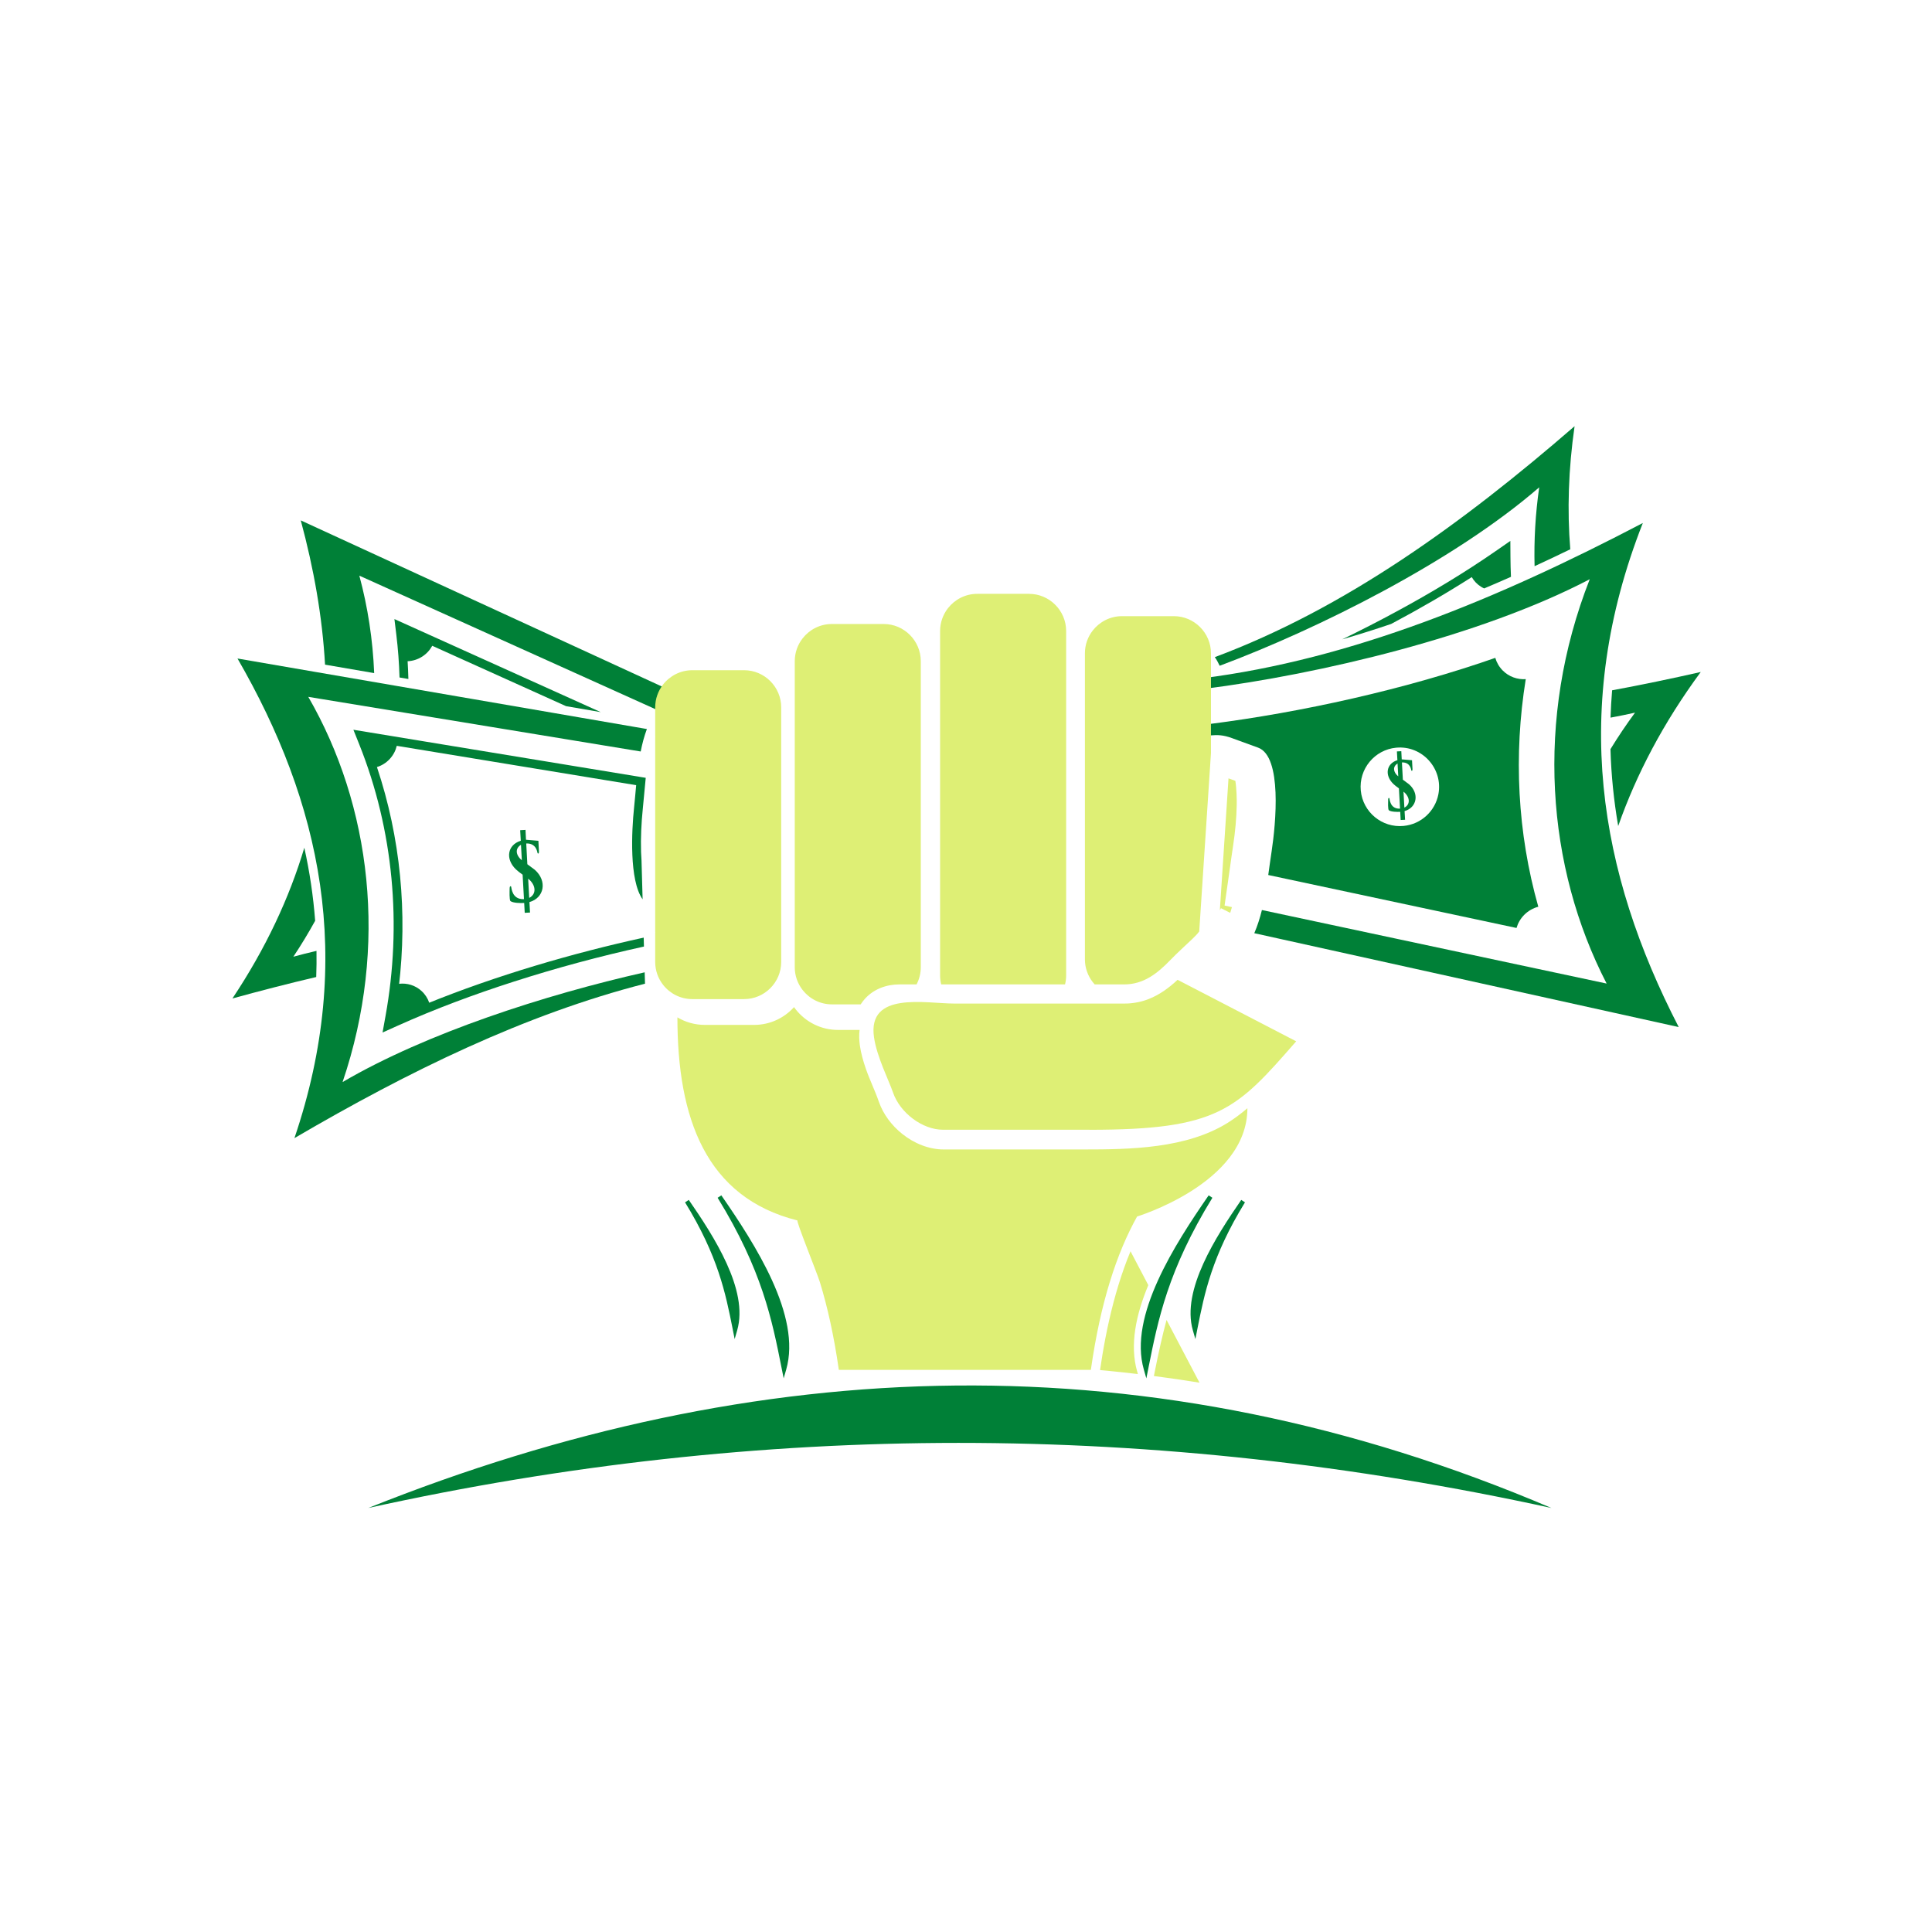 <svg xmlns="http://www.w3.org/2000/svg" xmlns:xlink="http://www.w3.org/1999/xlink" width="400" zoomAndPan="magnify" viewBox="0 0 300 300" height="400" preserveAspectRatio="xMidYMid meet" version="1.0"><defs><clipPath id="f905779c59"><path d="M 188 66.168 L 245 66.168 L 245 104 L 188 104 Z M 188 66.168 " clip-rule="nonzero"/></clipPath><clipPath id="4030be6613"><path d="M 250 104 L 264.09 104 L 264.09 129 L 250 129 Z M 250 104 " clip-rule="nonzero"/></clipPath><clipPath id="8ff3d6ff2f"><path d="M 36.09 131 L 50 131 L 50 156 L 36.09 156 Z M 36.09 131 " clip-rule="nonzero"/></clipPath><clipPath id="e8388af506"><path d="M 36.09 102 L 101 102 L 101 177 L 36.09 177 Z M 36.09 102 " clip-rule="nonzero"/></clipPath><clipPath id="37ed073639"><path d="M 57 215 L 241 215 L 241 234.168 L 57 234.168 Z M 57 215 " clip-rule="nonzero"/></clipPath></defs><g clip-path="url(#f905779c59)"><path fill="#008037" d="M 239.008 75.672 C 238.414 79.805 238.184 83.898 238.289 87.918 C 240.148 87.059 241.996 86.188 243.832 85.293 C 243.344 79.25 243.535 72.895 244.5 66.18 C 227 81.355 208.797 94.504 188.637 102.039 C 188.926 102.457 189.172 102.906 189.391 103.379 C 204.621 97.688 225.785 87.141 239.008 75.672 Z M 239.008 75.672 " fill-opacity="1" fill-rule="evenodd"/></g><g clip-path="url(#4030be6613)"><path fill="#008037" d="M 253.887 110.66 C 252.52 112.516 251.25 114.406 250.074 116.328 C 250.184 120.328 250.59 124.305 251.273 128.266 C 254.102 120.207 258.289 112.23 264.09 104.348 C 259.492 105.387 254.902 106.344 250.328 107.191 C 250.211 108.609 250.129 110.023 250.082 111.434 C 251.379 111.195 252.648 110.938 253.887 110.66 Z M 253.887 110.66 " fill-opacity="1" fill-rule="evenodd"/></g><path fill="#008037" d="M 187.016 106.957 C 186.902 106.398 186.75 105.859 186.551 105.34 C 209.926 102.391 232.629 92.973 255.098 81.211 C 243.785 110.004 248.309 135.547 260.672 159.484 L 194.766 144.906 C 195.258 143.762 195.641 142.551 195.949 141.309 L 249.477 152.727 C 240.137 134.645 238.312 111.699 246.855 89.941 C 229.887 98.828 204.676 104.734 187.016 106.961 Z M 187.016 106.957 " fill-opacity="1" fill-rule="evenodd"/><path fill="#008037" d="M 240.223 145.102 C 240.152 144.902 240.086 144.703 240.016 144.5 C 240.086 144.703 240.152 144.902 240.223 145.102 Z M 240.223 145.102 " fill-opacity="1" fill-rule="evenodd"/><path fill="#008037" d="M 237.008 104.93 L 237.121 104.258 C 237.082 104.48 237.047 104.707 237.008 104.93 Z M 237.008 104.93 " fill-opacity="1" fill-rule="evenodd"/><path fill="#008037" d="M 237.395 102.793 C 237.438 102.566 237.484 102.348 237.527 102.129 C 237.484 102.348 237.438 102.566 237.395 102.793 Z M 237.395 102.793 " fill-opacity="1" fill-rule="evenodd"/><path fill="#008037" d="M 237.531 102.109 C 237.574 101.891 237.621 101.668 237.668 101.449 Z M 237.531 102.109 " fill-opacity="1" fill-rule="evenodd"/><path fill="#008037" d="M 237.688 101.363 C 237.73 101.164 237.77 100.965 237.816 100.77 C 237.77 100.969 237.727 101.164 237.688 101.363 Z M 237.688 101.363 " fill-opacity="1" fill-rule="evenodd"/><path fill="#008037" d="M 237.836 100.684 C 237.883 100.457 237.934 100.23 237.984 100.008 C 237.934 100.23 237.883 100.457 237.836 100.684 Z M 237.836 100.684 " fill-opacity="1" fill-rule="evenodd"/><path fill="#008037" d="M 234.543 86.473 C 234.547 87.508 234.578 88.539 234.621 89.57 C 233.242 90.184 231.855 90.781 230.461 91.371 C 230.297 91.297 230.133 91.211 229.98 91.113 C 229.363 90.73 228.875 90.211 228.535 89.613 C 224.531 92.168 220.309 94.609 216.016 96.887 C 213.5 97.742 210.969 98.539 208.418 99.277 C 211.25 97.906 214.047 96.473 216.793 94.984 C 222.18 92.074 227.465 88.902 232.492 85.406 L 234.527 83.992 Z M 234.543 86.473 " fill-opacity="1" fill-rule="evenodd"/><path fill="#008037" d="M 61.539 98.539 C 61.809 100.754 61.973 102.977 62.039 105.199 L 63.414 105.434 C 63.391 104.516 63.348 103.594 63.293 102.676 C 64.074 102.641 64.863 102.406 65.57 101.949 C 66.242 101.516 66.766 100.934 67.117 100.277 L 87.895 109.652 L 93.281 110.578 L 61.246 96.129 Z M 61.539 98.539 " fill-opacity="1" fill-rule="evenodd"/><path fill="#008037" d="M 50.473 103.207 C 50.051 95.746 48.723 88.277 46.703 80.805 L 104.629 107.453 L 105.316 107.77 C 104.625 108.742 104.027 109.793 103.488 110.895 L 101.965 110.207 L 55.797 89.387 C 57.113 94.262 57.891 99.344 58.102 104.52 Z M 50.473 103.207 " fill-opacity="1" fill-rule="evenodd"/><g clip-path="url(#8ff3d6ff2f)"><path fill="#008037" d="M 45.551 148.559 C 46.773 146.727 47.898 144.863 48.938 142.977 C 48.648 139.16 48.086 135.383 47.254 131.637 C 44.914 139.453 41.277 147.254 36.09 155.043 C 40.438 153.848 44.773 152.727 49.102 151.711 C 49.152 150.352 49.168 148.996 49.145 147.652 C 47.918 147.934 46.719 148.238 45.551 148.559 Z M 45.551 148.559 " fill-opacity="1" fill-rule="evenodd"/></g><g clip-path="url(#e8388af506)"><path fill="#008037" d="M 100.105 150.977 L 100.156 152.746 C 81.523 157.523 63.5 166.32 45.719 176.727 C 55.223 148.727 49.758 124.547 36.879 102.254 L 100.449 113.203 C 100.031 114.32 99.723 115.488 99.488 116.691 L 47.871 108.207 C 57.602 125.051 60.371 146.871 53.195 168.023 C 66.207 160.406 84.645 154.469 100.105 150.98 Z M 100.105 150.977 " fill-opacity="1" fill-rule="evenodd"/></g><path fill="#008037" d="M 59.863 157.77 C 62.418 143.621 61.125 128.934 55.777 115.57 L 54.875 113.316 L 100.27 120.781 L 100.148 122.055 C 100.035 123.234 99.934 124.418 99.812 125.598 C 99.586 127.805 99.477 130.082 99.543 132.297 C 99.555 132.59 99.574 133.051 99.613 133.598 L 99.785 139.648 C 97.676 136.684 98.09 128.945 98.453 125.457 C 98.574 124.301 98.672 123.113 98.785 121.922 L 57.047 115.062 L 61.609 115.812 C 61.441 116.535 61.086 117.23 60.547 117.824 C 59.98 118.449 59.277 118.879 58.531 119.109 C 62.199 130.074 63.297 141.766 61.926 153.254 L 61.98 152.762 C 63.207 152.621 64.477 152.988 65.449 153.875 C 66.016 154.391 66.414 155.02 66.648 155.699 L 66.215 155.875 C 77.023 151.48 88.973 147.992 99.953 145.594 L 99.992 146.98 C 93.16 148.477 86.375 150.309 79.758 152.434 C 73.66 154.395 67.613 156.637 61.77 159.262 L 59.402 160.328 Z M 59.863 157.77 " fill-opacity="1" fill-rule="evenodd"/><path fill="#008037" d="M 57.047 115.062 C 57.121 115.25 57.195 115.438 57.27 115.625 C 57.195 115.438 57.121 115.25 57.047 115.062 Z M 57.047 115.062 " fill-opacity="1" fill-rule="evenodd"/><path fill="#008037" d="M 61.922 153.266 L 61.844 153.914 C 61.871 153.699 61.898 153.48 61.922 153.266 Z M 61.922 153.266 " fill-opacity="1" fill-rule="evenodd"/><path fill="#008037" d="M 61.648 155.328 C 61.617 155.539 61.586 155.754 61.551 155.965 C 61.582 155.754 61.617 155.539 61.648 155.328 Z M 61.648 155.328 " fill-opacity="1" fill-rule="evenodd"/><path fill="#008037" d="M 61.547 155.98 C 61.516 156.195 61.48 156.41 61.445 156.621 Z M 61.547 155.98 " fill-opacity="1" fill-rule="evenodd"/><path fill="#008037" d="M 61.434 156.703 C 61.402 156.891 61.371 157.086 61.34 157.277 C 61.371 157.086 61.402 156.891 61.434 156.703 Z M 61.434 156.703 " fill-opacity="1" fill-rule="evenodd"/><path fill="#008037" d="M 61.324 157.359 C 61.285 157.578 61.25 157.797 61.207 158.012 C 61.25 157.797 61.285 157.578 61.324 157.359 Z M 61.324 157.359 " fill-opacity="1" fill-rule="evenodd"/><path fill="#deef75" d="M 145.977 98.367 L 145.977 97.98 C 145.977 96.652 146.434 95.422 147.199 94.441 C 148.258 93.086 149.902 92.211 151.742 92.211 L 159.785 92.211 C 162.957 92.211 165.551 94.809 165.551 97.98 L 165.551 151.461 C 165.551 151.941 165.492 152.41 165.379 152.859 L 146.148 152.859 C 146.035 152.41 145.977 151.941 145.977 151.461 L 145.977 151.078 C 145.977 138.203 145.977 111.281 145.977 98.367 Z M 188.039 116.941 L 186.215 144.637 C 185.965 145.008 185.316 145.633 185.086 145.855 C 183.953 146.934 182.805 147.957 181.719 149.086 C 179.715 151.16 177.57 152.859 174.559 152.859 L 169.984 152.859 C 169.879 152.746 169.777 152.629 169.684 152.508 C 168.922 151.527 168.465 150.297 168.465 148.965 L 168.465 101.441 C 168.465 100.109 168.918 98.883 169.684 97.902 C 170.742 96.551 172.387 95.676 174.23 95.676 L 182.273 95.676 C 185.441 95.676 188.039 98.27 188.039 101.445 L 188.039 116.945 Z M 142.98 150.137 L 142.98 150.188 C 142.98 151.152 142.742 152.055 142.324 152.859 L 139.656 152.859 C 137.664 152.859 135.746 153.551 134.367 155.023 C 134.094 155.32 133.852 155.633 133.645 155.957 L 129.176 155.957 C 127.332 155.957 125.688 155.086 124.629 153.727 C 123.867 152.75 123.41 151.52 123.41 150.188 L 123.41 102.664 C 123.41 101.332 123.867 100.102 124.629 99.125 C 125.688 97.766 127.332 96.895 129.176 96.895 L 137.219 96.895 C 140.387 96.895 142.98 99.492 142.98 102.664 Z M 189.59 141.02 L 191.027 141.75 C 191.121 141.457 191.211 141.156 191.293 140.859 L 190.152 140.613 L 190.949 135.016 C 191.125 133.773 191.289 132.527 191.48 131.289 C 191.801 129.188 192.004 127.043 192.039 124.918 C 192.055 124.141 192.016 122.414 191.824 121.25 L 190.762 120.863 L 189.418 141.344 L 189.594 141.02 Z M 169.141 175.434 C 189.148 175.434 191.953 172.383 201.27 161.695 L 187.297 154.445 L 182.855 152.145 C 181.496 153.414 180.047 154.469 178.383 155.121 L 178.355 155.133 L 178.074 155.238 L 177.938 155.285 L 177.918 155.293 L 177.785 155.336 L 177.766 155.344 L 177.629 155.383 L 177.609 155.391 L 177.473 155.43 L 177.449 155.434 L 177.312 155.477 L 177.293 155.48 L 177.234 155.496 L 177.133 155.523 L 176.988 155.559 L 176.969 155.562 L 176.82 155.594 L 176.805 155.598 L 176.734 155.613 L 176.477 155.66 L 176.324 155.688 L 176.309 155.691 L 176.156 155.715 L 176.141 155.719 L 175.98 155.738 L 175.973 155.738 L 175.809 155.762 L 175.801 155.762 L 175.637 155.781 L 175.629 155.781 L 175.461 155.797 L 175.457 155.797 L 175.277 155.812 L 174.926 155.828 L 174.746 155.828 L 174.566 155.832 C 174.566 155.84 163.348 155.832 162.379 155.832 L 148.211 155.832 C 143.746 155.832 134.676 153.867 135.715 161.062 C 136.152 164.102 137.996 167.695 138.672 169.656 C 139.766 172.828 143.254 175.426 146.426 175.426 L 169.145 175.426 Z M 174.742 155.836 Z M 174.922 155.832 Z M 175.281 155.812 Z M 178.07 155.238 Z M 101.738 144.715 L 101.738 114.496 L 101.766 114.434 L 101.738 114.426 L 101.738 109.84 C 101.738 108.508 102.195 107.277 102.957 106.297 C 104.012 104.945 105.66 104.07 107.5 104.07 L 115.543 104.07 C 118.715 104.07 121.305 106.664 121.305 109.84 L 121.305 149.371 C 121.305 152.547 118.715 155.141 115.543 155.141 L 107.5 155.141 C 105.66 155.141 104.012 154.27 102.957 152.914 C 102.191 151.934 101.738 150.703 101.738 149.371 L 101.738 144.785 L 101.766 144.777 Z M 101.738 144.715 " fill-opacity="1" fill-rule="evenodd"/><path fill="#deef75" d="M 193.695 172.086 C 192.742 172.902 191.734 173.66 190.66 174.336 C 184.23 178.352 175.547 178.488 168.207 178.488 L 146.543 178.488 C 144.25 178.488 141.957 177.559 140.102 176.074 C 138.445 174.754 137.133 172.992 136.469 171.078 C 135.875 169.352 135.043 167.68 134.438 165.926 C 134.039 164.77 133.699 163.574 133.523 162.363 C 133.406 161.539 133.379 160.719 133.477 159.926 L 130.102 159.926 C 127.531 159.926 125.117 158.73 123.535 156.707 L 123.297 156.383 C 121.77 158.078 119.559 159.145 117.109 159.145 L 109.438 159.145 C 107.922 159.145 106.457 158.734 105.188 157.977 C 105.188 173.625 109.586 185.941 123.84 189.516 C 123.523 189.438 126.883 197.68 127.324 199.129 C 128.488 202.926 129.492 207.398 130.254 212.711 L 169.387 212.711 C 170.145 207.398 171.148 202.926 172.312 199.129 C 173.574 195.004 175.027 191.672 176.566 188.902 C 176.062 189.035 193.695 183.906 193.695 172.082 Z M 186.258 214.699 L 181.141 204.961 C 180.484 207.406 179.906 209.992 179.34 212.844 L 179.176 213.668 C 181.535 213.973 183.898 214.32 186.258 214.699 Z M 171.168 210.469 C 171.043 211.227 170.926 211.984 170.816 212.746 L 171.945 212.848 C 173.527 213.004 175.113 213.176 176.691 213.363 L 176.578 212.961 C 175.395 208.844 176.398 204.137 178.309 199.555 L 177.438 197.898 L 175.547 194.297 C 174.832 196.012 174.215 197.77 173.672 199.543 C 172.582 203.109 171.777 206.777 171.168 210.465 Z M 171.168 210.469 " fill-opacity="1" fill-rule="evenodd"/><path fill="#008037" d="M 177.945 212.566 C 179.441 205.047 180.941 197.246 187.965 185.809 C 182.73 193.387 175.605 204.426 177.945 212.566 Z M 114.141 206.465 C 113.023 200.859 111.906 195.047 106.668 186.52 C 110.57 192.168 115.883 200.398 114.141 206.465 Z M 121.75 212.566 C 124.09 204.426 116.965 193.387 111.73 185.809 C 118.758 197.25 120.254 205.047 121.75 212.566 Z M 185.555 206.465 C 183.812 200.398 189.121 192.168 193.023 186.52 C 187.785 195.047 186.672 200.859 185.555 206.465 Z M 185.555 206.465 " fill-opacity="1" fill-rule="evenodd"/><path fill="#008037" d="M 178.336 212.375 L 178.004 214.031 L 177.613 212.66 C 176.414 208.5 177.625 203.625 179.801 198.836 C 181.949 194.094 185.043 189.434 187.668 185.633 L 187.68 185.613 L 188.258 185.988 C 181.348 197.246 179.809 204.965 178.332 212.379 Z M 177.941 210.828 C 178.98 205.656 180.215 200.238 183.379 193.512 C 182.305 195.336 181.293 197.223 180.43 199.117 C 178.602 203.152 177.469 207.227 177.941 210.828 Z M 113.801 206.531 L 113.766 206.344 C 112.664 200.824 111.52 195.078 106.375 186.699 L 106.953 186.32 L 106.969 186.344 C 108.926 189.176 111.23 192.656 112.836 196.195 C 114.465 199.781 115.371 203.434 114.473 206.559 L 114.078 207.93 Z M 110.934 193.934 C 112.641 197.945 113.449 201.336 114.113 204.574 C 114.281 202.055 113.465 199.254 112.207 196.477 C 111.82 195.625 111.391 194.773 110.934 193.934 Z M 121.754 210.828 C 122.227 207.227 121.094 203.152 119.266 199.117 C 118.406 197.223 117.395 195.34 116.32 193.52 C 119.484 200.242 120.715 205.656 121.754 210.828 Z M 119.895 198.836 C 122.07 203.625 123.277 208.5 122.082 212.66 L 121.688 214.031 L 121.359 212.387 C 119.887 204.977 118.352 197.25 111.434 185.988 L 112.012 185.609 L 112.023 185.633 C 114.648 189.43 117.742 194.094 119.895 198.832 Z M 185.223 206.559 C 184.324 203.438 185.23 199.781 186.859 196.195 C 188.461 192.66 190.77 189.18 192.727 186.344 L 192.742 186.324 L 193.32 186.699 C 188.172 195.082 187.031 200.824 185.93 206.344 L 185.617 207.93 Z M 187.488 196.48 C 186.227 199.254 185.414 202.059 185.582 204.578 C 186.246 201.336 187.051 197.945 188.762 193.934 C 188.305 194.773 187.875 195.625 187.488 196.477 Z M 187.488 196.48 " fill-opacity="1" fill-rule="evenodd"/><g clip-path="url(#37ed073639)"><path fill="#008037" d="M 240.902 234.16 C 179.25 220.68 118.25 220.684 57.184 234.16 C 117.547 209.996 178.699 207.621 240.902 234.16 Z M 240.902 234.16 " fill-opacity="1" fill-rule="evenodd"/></g><path fill="#008037" d="M 196.934 135.871 L 235.484 144.094 C 235.703 143.344 236.105 142.633 236.699 142.039 C 237.324 141.418 238.078 141.004 238.867 140.797 C 235.621 129.324 235.016 117.234 236.918 105.457 C 235.633 105.543 234.324 105.098 233.348 104.121 C 232.785 103.555 232.398 102.879 232.188 102.156 L 232.641 101.996 C 218.117 107.117 201.773 110.637 188.035 112.395 L 188.035 114.188 C 189.039 114.105 189.922 114.113 191.25 114.598 L 195.359 116.094 C 199.121 117.465 198.105 127.918 197.457 132.195 C 197.273 133.398 197.109 134.633 196.934 135.871 Z M 217.945 128.25 C 214.598 128.57 211.621 126.109 211.301 122.754 C 210.984 119.402 213.441 116.422 216.789 116.102 C 220.863 115.715 224.109 119.383 223.352 123.332 C 222.852 125.926 220.703 127.988 217.941 128.25 Z M 217.945 128.25 " fill-opacity="1" fill-rule="evenodd"/><path fill="#008037" d="M 217.223 122.414 L 217.398 125.566 C 215.824 125.641 215.797 124.074 215.746 123.957 C 215.73 123.914 215.559 123.789 215.551 124.184 C 215.543 124.484 215.496 125.684 215.66 125.816 C 215.973 126.07 216.973 126.09 217.426 126.059 L 217.496 127.328 L 218.18 127.293 L 218.102 125.945 C 220.012 125.406 220.438 123.234 218.793 121.781 L 217.836 121.07 L 217.691 118.391 C 219.047 118.34 219.121 119.594 219.148 119.641 C 219.172 119.676 219.352 119.812 219.328 119.367 L 219.258 118.047 L 217.66 117.914 L 217.594 116.645 L 216.91 116.68 L 216.988 118.039 C 215.258 118.566 214.973 120.391 216.355 121.723 C 216.57 121.93 216.836 122.145 217.148 122.359 Z M 217.012 118.559 L 217.121 120.555 C 216.312 119.887 216.234 119.027 217.012 118.559 Z M 217.934 122.926 C 218.973 123.762 219.027 124.926 218.07 125.406 Z M 217.934 122.926 " fill-opacity="1" fill-rule="evenodd"/><path fill="#008037" d="M 81.152 135.82 L 81.363 139.617 C 79.465 139.707 79.43 137.82 79.371 137.68 C 79.352 137.625 79.148 137.477 79.137 137.949 C 79.129 138.312 79.07 139.758 79.266 139.918 C 79.645 140.223 80.848 140.25 81.395 140.211 L 81.48 141.742 L 82.301 141.699 L 82.211 140.074 C 84.508 139.43 85.023 136.809 83.043 135.059 L 81.887 134.199 L 81.715 130.973 C 83.352 130.914 83.438 132.426 83.473 132.48 C 83.496 132.523 83.715 132.684 83.684 132.148 L 83.602 130.559 L 81.676 130.398 L 81.602 128.867 L 80.773 128.914 L 80.867 130.551 C 78.785 131.188 78.441 133.387 80.105 134.988 C 80.367 135.234 80.688 135.492 81.062 135.754 L 81.156 135.82 Z M 80.898 131.176 L 81.031 133.582 C 80.055 132.777 79.961 131.738 80.898 131.176 Z M 82.012 136.438 C 83.262 137.445 83.324 138.848 82.176 139.426 Z M 82.012 136.438 " fill-opacity="1" fill-rule="evenodd"/></svg>